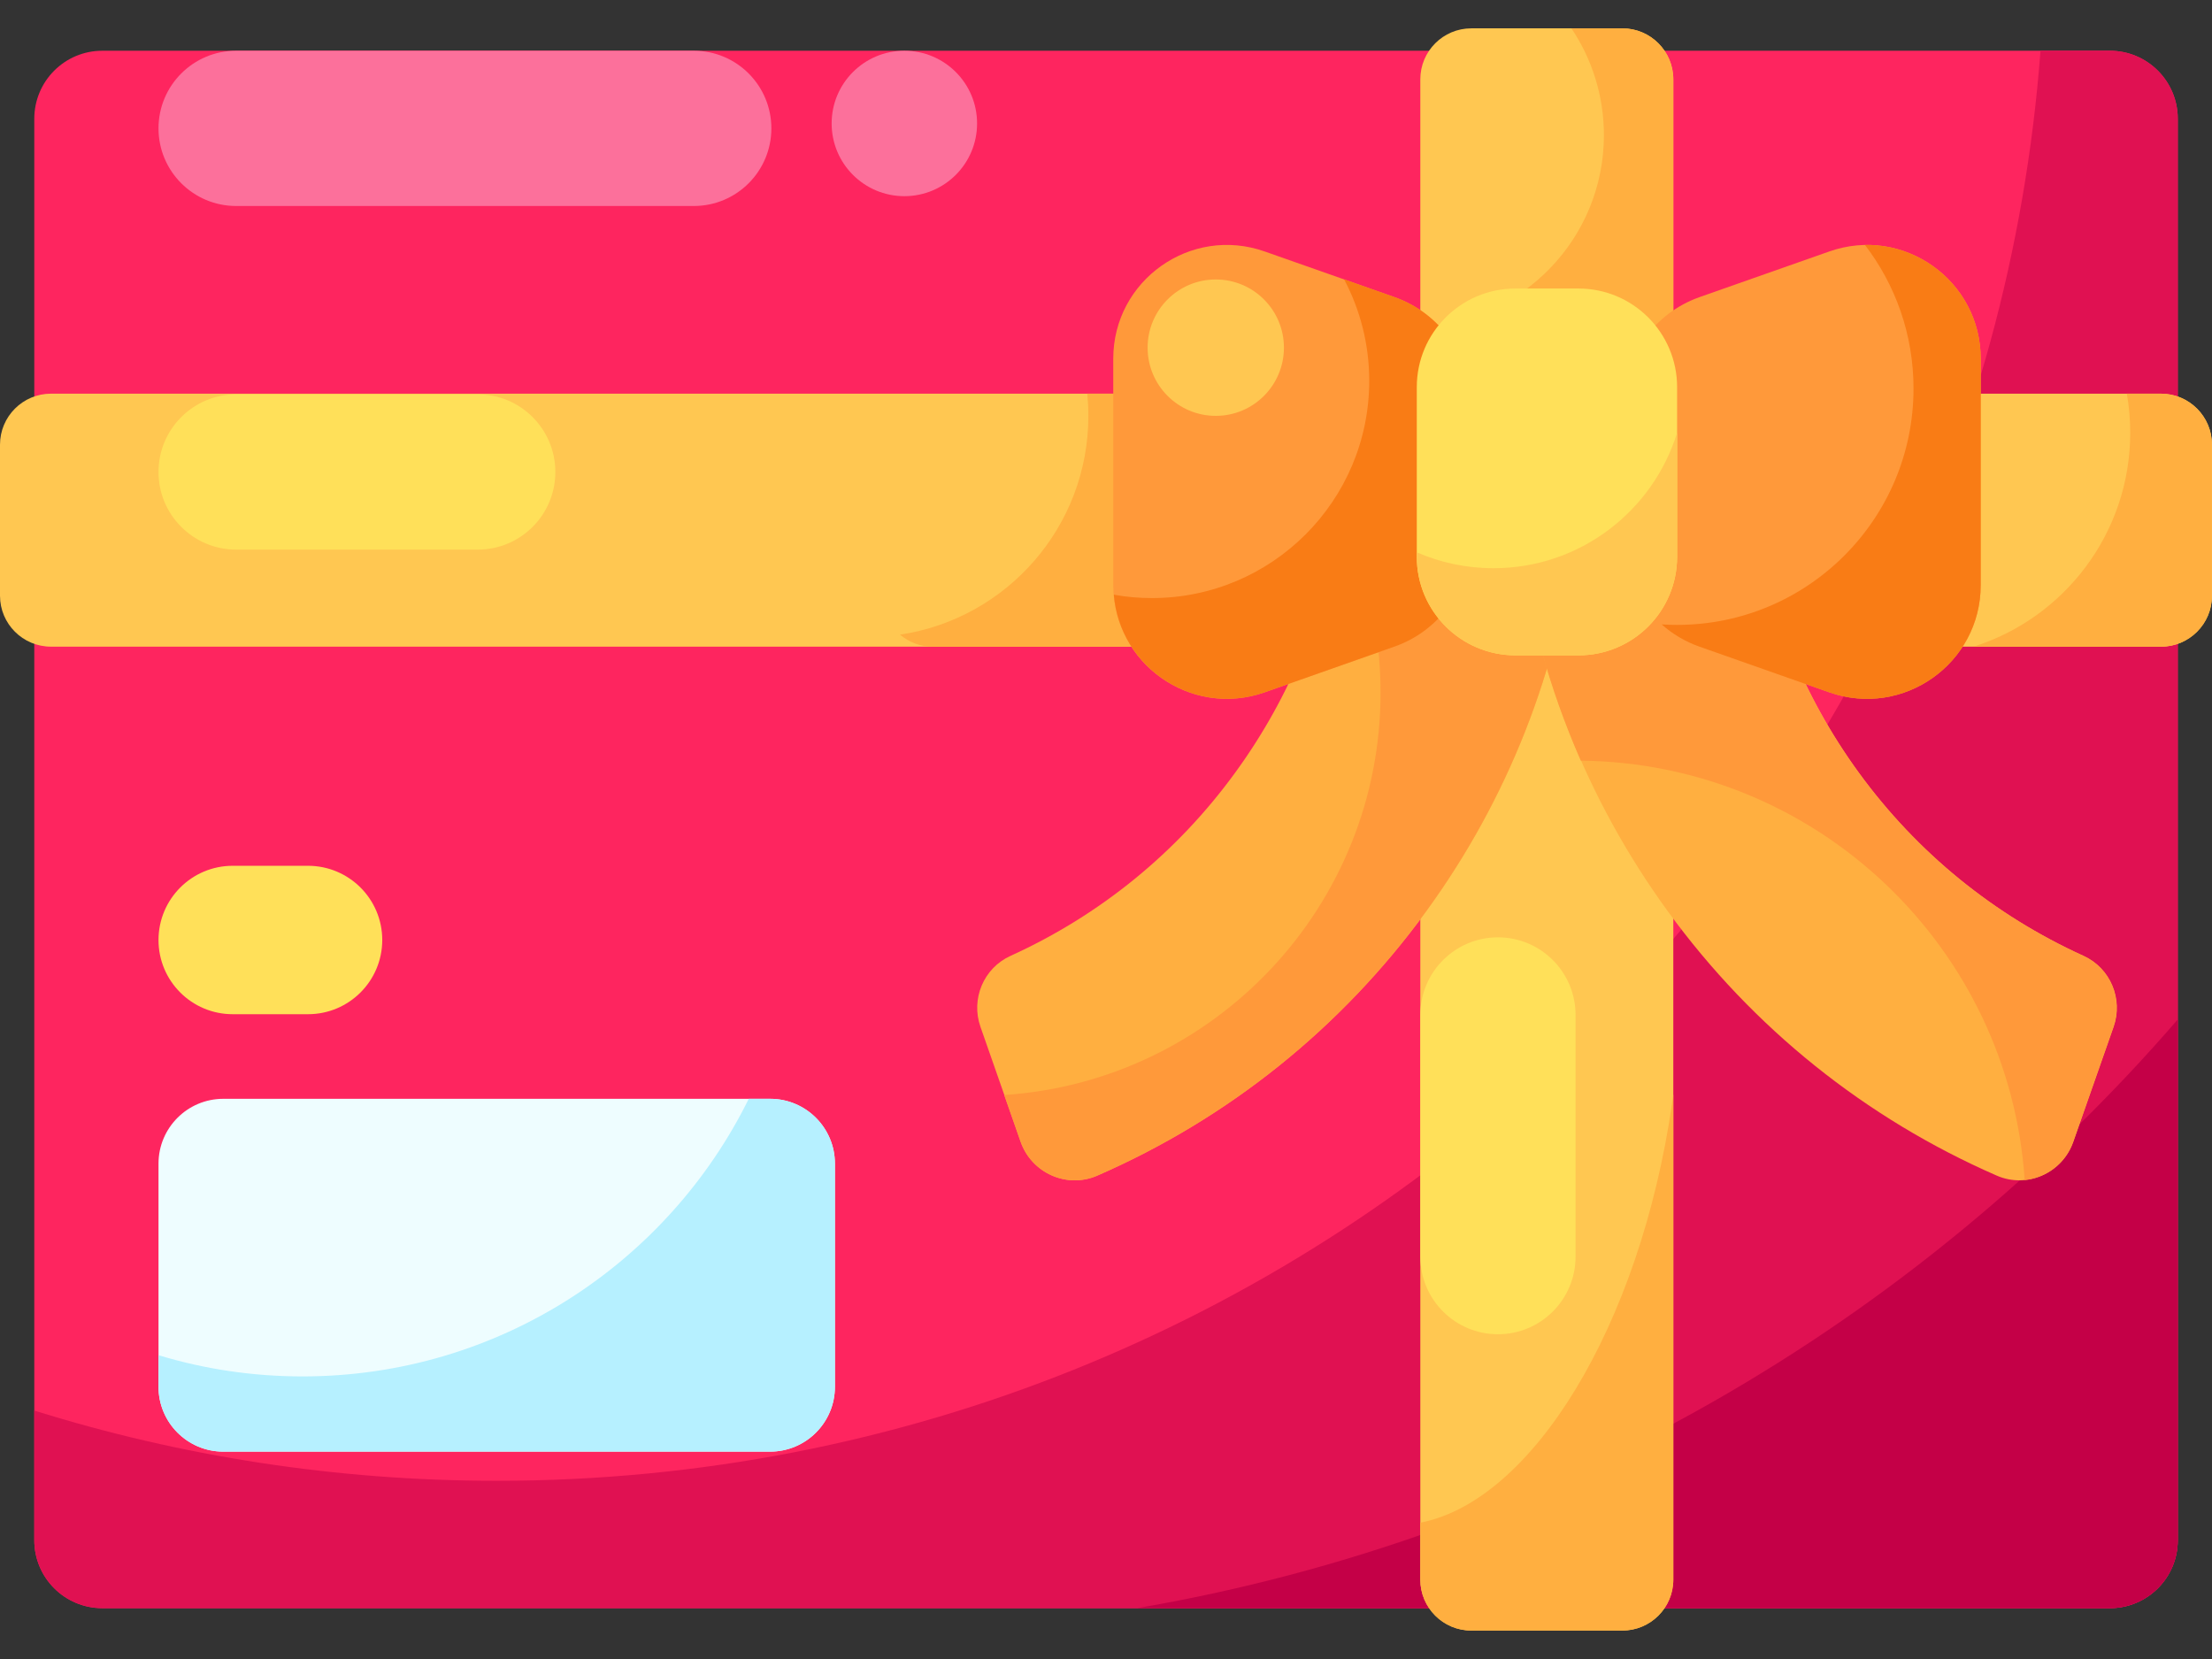 <svg width="32" height="24" viewBox="0 0 32 24" fill="none" xmlns="http://www.w3.org/2000/svg">
<rect x="0" y="0" width="32" height="24" fill="#333333" stroke="none"/>
<path d="M30.521 23.265H1.48C0.937 23.265 0.496 22.825 0.496 22.281V1.718C0.496 1.175 0.936 0.734 1.48 0.734H30.522C31.065 0.734 31.505 1.175 31.505 1.718V22.281C31.505 22.825 31.065 23.265 30.521 23.265Z" fill="#FE255F"/>
<path d="M31.505 1.718V22.281C31.505 22.824 31.065 23.264 30.521 23.264H1.48C0.936 23.264 0.496 22.824 0.496 22.281V20.406C2.609 21.066 4.857 21.422 7.187 21.422C18.982 21.422 28.647 12.306 29.519 0.734H30.521C31.065 0.734 31.505 1.174 31.505 1.718Z" fill="#E01152"/>
<path d="M31.505 14.748V22.281C31.505 22.824 31.065 23.264 30.521 23.264H16.453C22.431 22.239 27.702 19.146 31.505 14.748Z" fill="#C40047"/>
<path d="M23.469 23.588H21.285C20.877 23.588 20.547 23.258 20.547 22.851V1.148C20.547 0.74 20.877 0.41 21.285 0.41H23.469C23.877 0.41 24.207 0.74 24.207 1.148V22.851C24.207 23.258 23.877 23.588 23.469 23.588Z" fill="#FFC751"/>
<path d="M24.207 5.135V1.148C24.207 0.741 23.877 0.41 23.469 0.41H22.733C23.029 0.851 23.203 1.383 23.203 1.955C23.203 3.446 22.024 4.663 20.547 4.723V5.135H24.207Z" fill="#FFAF40"/>
<path d="M24.207 15.832V22.852C24.207 23.259 23.877 23.589 23.469 23.589H21.285C20.877 23.589 20.547 23.259 20.547 22.852V22.028C22.162 21.715 23.721 19.194 24.19 15.956C24.196 15.914 24.202 15.873 24.207 15.832Z" fill="#FFAF40"/>
<path d="M0 8.618V6.433C0 6.026 0.33 5.695 0.738 5.695H31.262C31.67 5.695 32 6.026 32 6.433V8.618C32 9.025 31.67 9.355 31.262 9.355H0.738C0.33 9.355 0 9.025 0 8.618Z" fill="#FFC751"/>
<path d="M17.866 5.695H15.729C15.739 5.801 15.745 5.907 15.745 6.016C15.745 7.622 14.562 8.952 13.02 9.181C13.148 9.29 13.314 9.356 13.496 9.356H17.866V5.695H17.866Z" fill="#FFAF40"/>
<path d="M14.184 14.855C14.042 14.452 14.229 14.005 14.619 13.828C15.913 13.24 17.026 12.335 17.867 11.18C18.686 10.057 19.205 8.763 19.388 7.402C19.445 6.977 19.818 6.668 20.246 6.686L22.006 6.762C22.491 6.783 22.852 7.214 22.794 7.696C22.555 9.678 21.815 11.562 20.628 13.191C19.402 14.872 17.772 16.179 15.875 17.007C15.435 17.199 14.925 16.971 14.766 16.518L14.184 14.855Z" fill="#FFAF40"/>
<path d="M22.792 7.696C22.553 9.678 21.813 11.562 20.625 13.191C19.401 14.872 17.77 16.179 15.873 17.007C15.433 17.199 14.923 16.97 14.764 16.517L14.527 15.841C17.568 15.64 19.972 13.109 19.972 10.017C19.972 9.097 19.759 8.226 19.379 7.451C19.382 7.435 19.384 7.418 19.386 7.401C19.443 6.977 19.816 6.668 20.244 6.686L22.004 6.762C22.489 6.783 22.85 7.214 22.792 7.696Z" fill="#FF993A"/>
<path d="M30.577 14.855C30.718 14.452 30.531 14.005 30.142 13.828C28.848 13.24 27.735 12.335 26.893 11.18C26.075 10.057 25.556 8.763 25.372 7.402C25.315 6.977 24.942 6.668 24.515 6.686L22.755 6.762C22.27 6.783 21.909 7.214 21.967 7.696C22.205 9.678 22.946 11.562 24.133 13.191C25.358 14.872 26.989 16.179 28.886 17.007C29.326 17.199 29.836 16.971 29.994 16.518L30.577 14.855Z" fill="#FFAF40"/>
<path d="M30.574 14.855L29.991 16.517C29.88 16.833 29.599 17.04 29.29 17.071C29.066 13.705 26.283 11.04 22.869 11.004C22.407 9.954 22.101 8.841 21.963 7.696C21.905 7.214 22.266 6.783 22.751 6.762L24.511 6.686C24.939 6.668 25.312 6.977 25.369 7.401C25.552 8.763 26.071 10.057 26.89 11.18C27.731 12.335 28.845 13.24 30.139 13.828C30.527 14.005 30.715 14.452 30.574 14.855Z" fill="#FF993A"/>
<path d="M26.463 10.015L24.587 9.355C23.929 9.123 23.488 8.501 23.488 7.804V5.849C23.488 5.152 23.929 4.53 24.587 4.298L26.463 3.638C27.533 3.261 28.654 4.055 28.654 5.189V8.464C28.654 9.598 27.533 10.392 26.463 10.015Z" fill="#FF993A"/>
<path d="M18.296 10.015L20.172 9.355C20.83 9.123 21.271 8.502 21.271 7.804V5.849C21.271 5.152 20.83 4.53 20.172 4.298L18.296 3.638C17.226 3.261 16.105 4.055 16.105 5.189V8.464C16.105 9.598 17.226 10.392 18.296 10.015Z" fill="#FF993A"/>
<path d="M21.271 5.849V7.803C21.271 8.501 20.832 9.123 20.173 9.354L18.297 10.015C17.272 10.376 16.2 9.661 16.113 8.603C16.292 8.636 16.476 8.652 16.665 8.652C18.4 8.652 19.808 7.245 19.808 5.509C19.808 4.978 19.676 4.478 19.444 4.041L20.173 4.298C20.832 4.529 21.271 5.151 21.271 5.849Z" fill="#F97C15"/>
<path d="M22.835 9.48H21.923C21.135 9.48 20.496 8.842 20.496 8.054V5.601C20.496 4.813 21.135 4.174 21.923 4.174H22.835C23.623 4.174 24.262 4.813 24.262 5.601V8.054C24.262 8.842 23.623 9.48 22.835 9.48Z" fill="#FFE059"/>
<path d="M28.654 5.189V8.465C28.654 9.598 27.532 10.392 26.463 10.016L24.586 9.355C24.38 9.283 24.196 9.172 24.039 9.033C24.113 9.038 24.187 9.04 24.262 9.04C26.151 9.04 27.682 7.509 27.682 5.62C27.682 4.839 27.42 4.119 26.979 3.543C27.865 3.527 28.654 4.238 28.654 5.189Z" fill="#F97C15"/>
<path d="M24.262 6.26V8.054C24.262 8.843 23.624 9.481 22.836 9.481H21.924C21.135 9.481 20.496 8.843 20.496 8.054V7.99C20.836 8.138 21.211 8.22 21.606 8.22C22.855 8.22 23.912 7.394 24.262 6.26Z" fill="#FFC751"/>
<path d="M31.999 6.433V8.618C31.999 9.025 31.668 9.356 31.261 9.356H28.547C29.863 8.942 30.817 7.712 30.817 6.26C30.817 6.067 30.8 5.879 30.768 5.695H31.261C31.668 5.695 31.999 6.026 31.999 6.433Z" fill="#FFAF40"/>
<path d="M20.547 18.179V14.683C20.547 14.063 21.05 13.56 21.67 13.56C22.29 13.56 22.793 14.063 22.793 14.683V18.179C22.793 18.799 22.29 19.302 21.67 19.302C21.05 19.302 20.547 18.799 20.547 18.179Z" fill="#FFE059"/>
<path d="M3.416 5.705H6.911C7.532 5.705 8.034 6.208 8.034 6.828C8.034 7.448 7.532 7.951 6.911 7.951H3.416C2.796 7.951 2.293 7.448 2.293 6.828C2.293 6.208 2.796 5.705 3.416 5.705Z" fill="#FFE059"/>
<path d="M3.416 0.734H10.037C10.657 0.734 11.159 1.237 11.159 1.857C11.159 2.477 10.657 2.98 10.037 2.98H3.416C2.796 2.98 2.293 2.477 2.293 1.857C2.293 1.237 2.796 0.734 3.416 0.734Z" fill="#FC709B"/>
<path d="M17.588 6.016C18.133 6.016 18.574 5.574 18.574 5.029C18.574 4.485 18.133 4.043 17.588 4.043C17.043 4.043 16.602 4.485 16.602 5.029C16.602 5.574 17.043 6.016 17.588 6.016Z" fill="#FFC751"/>
<path d="M13.083 2.838C13.664 2.838 14.135 2.367 14.135 1.786C14.135 1.205 13.664 0.734 13.083 0.734C12.502 0.734 12.031 1.205 12.031 1.786C12.031 2.367 12.502 2.838 13.083 2.838Z" fill="#FC709B"/>
<path d="M11.141 21H3.23C2.713 21 2.293 20.58 2.293 20.062V16.834C2.293 16.316 2.713 15.896 3.23 15.896H11.141C11.658 15.896 12.078 16.316 12.078 16.834V20.062C12.078 20.58 11.658 21 11.141 21Z" fill="#EEFDFF"/>
<path d="M12.079 16.834V20.062C12.079 20.58 11.659 21 11.141 21H3.23C2.713 21 2.293 20.58 2.293 20.062V19.605C2.952 19.805 3.652 19.912 4.376 19.912C7.209 19.912 9.658 18.275 10.832 15.896H11.141C11.659 15.896 12.079 16.316 12.079 16.834Z" fill="#B6F0FF"/>
<path d="M4.456 14.672H3.366C2.774 14.672 2.293 14.192 2.293 13.599C2.293 13.006 2.774 12.525 3.366 12.525H4.456C5.049 12.525 5.53 13.006 5.53 13.599C5.529 14.192 5.049 14.672 4.456 14.672Z" fill="#FFE059"/>
</svg>
